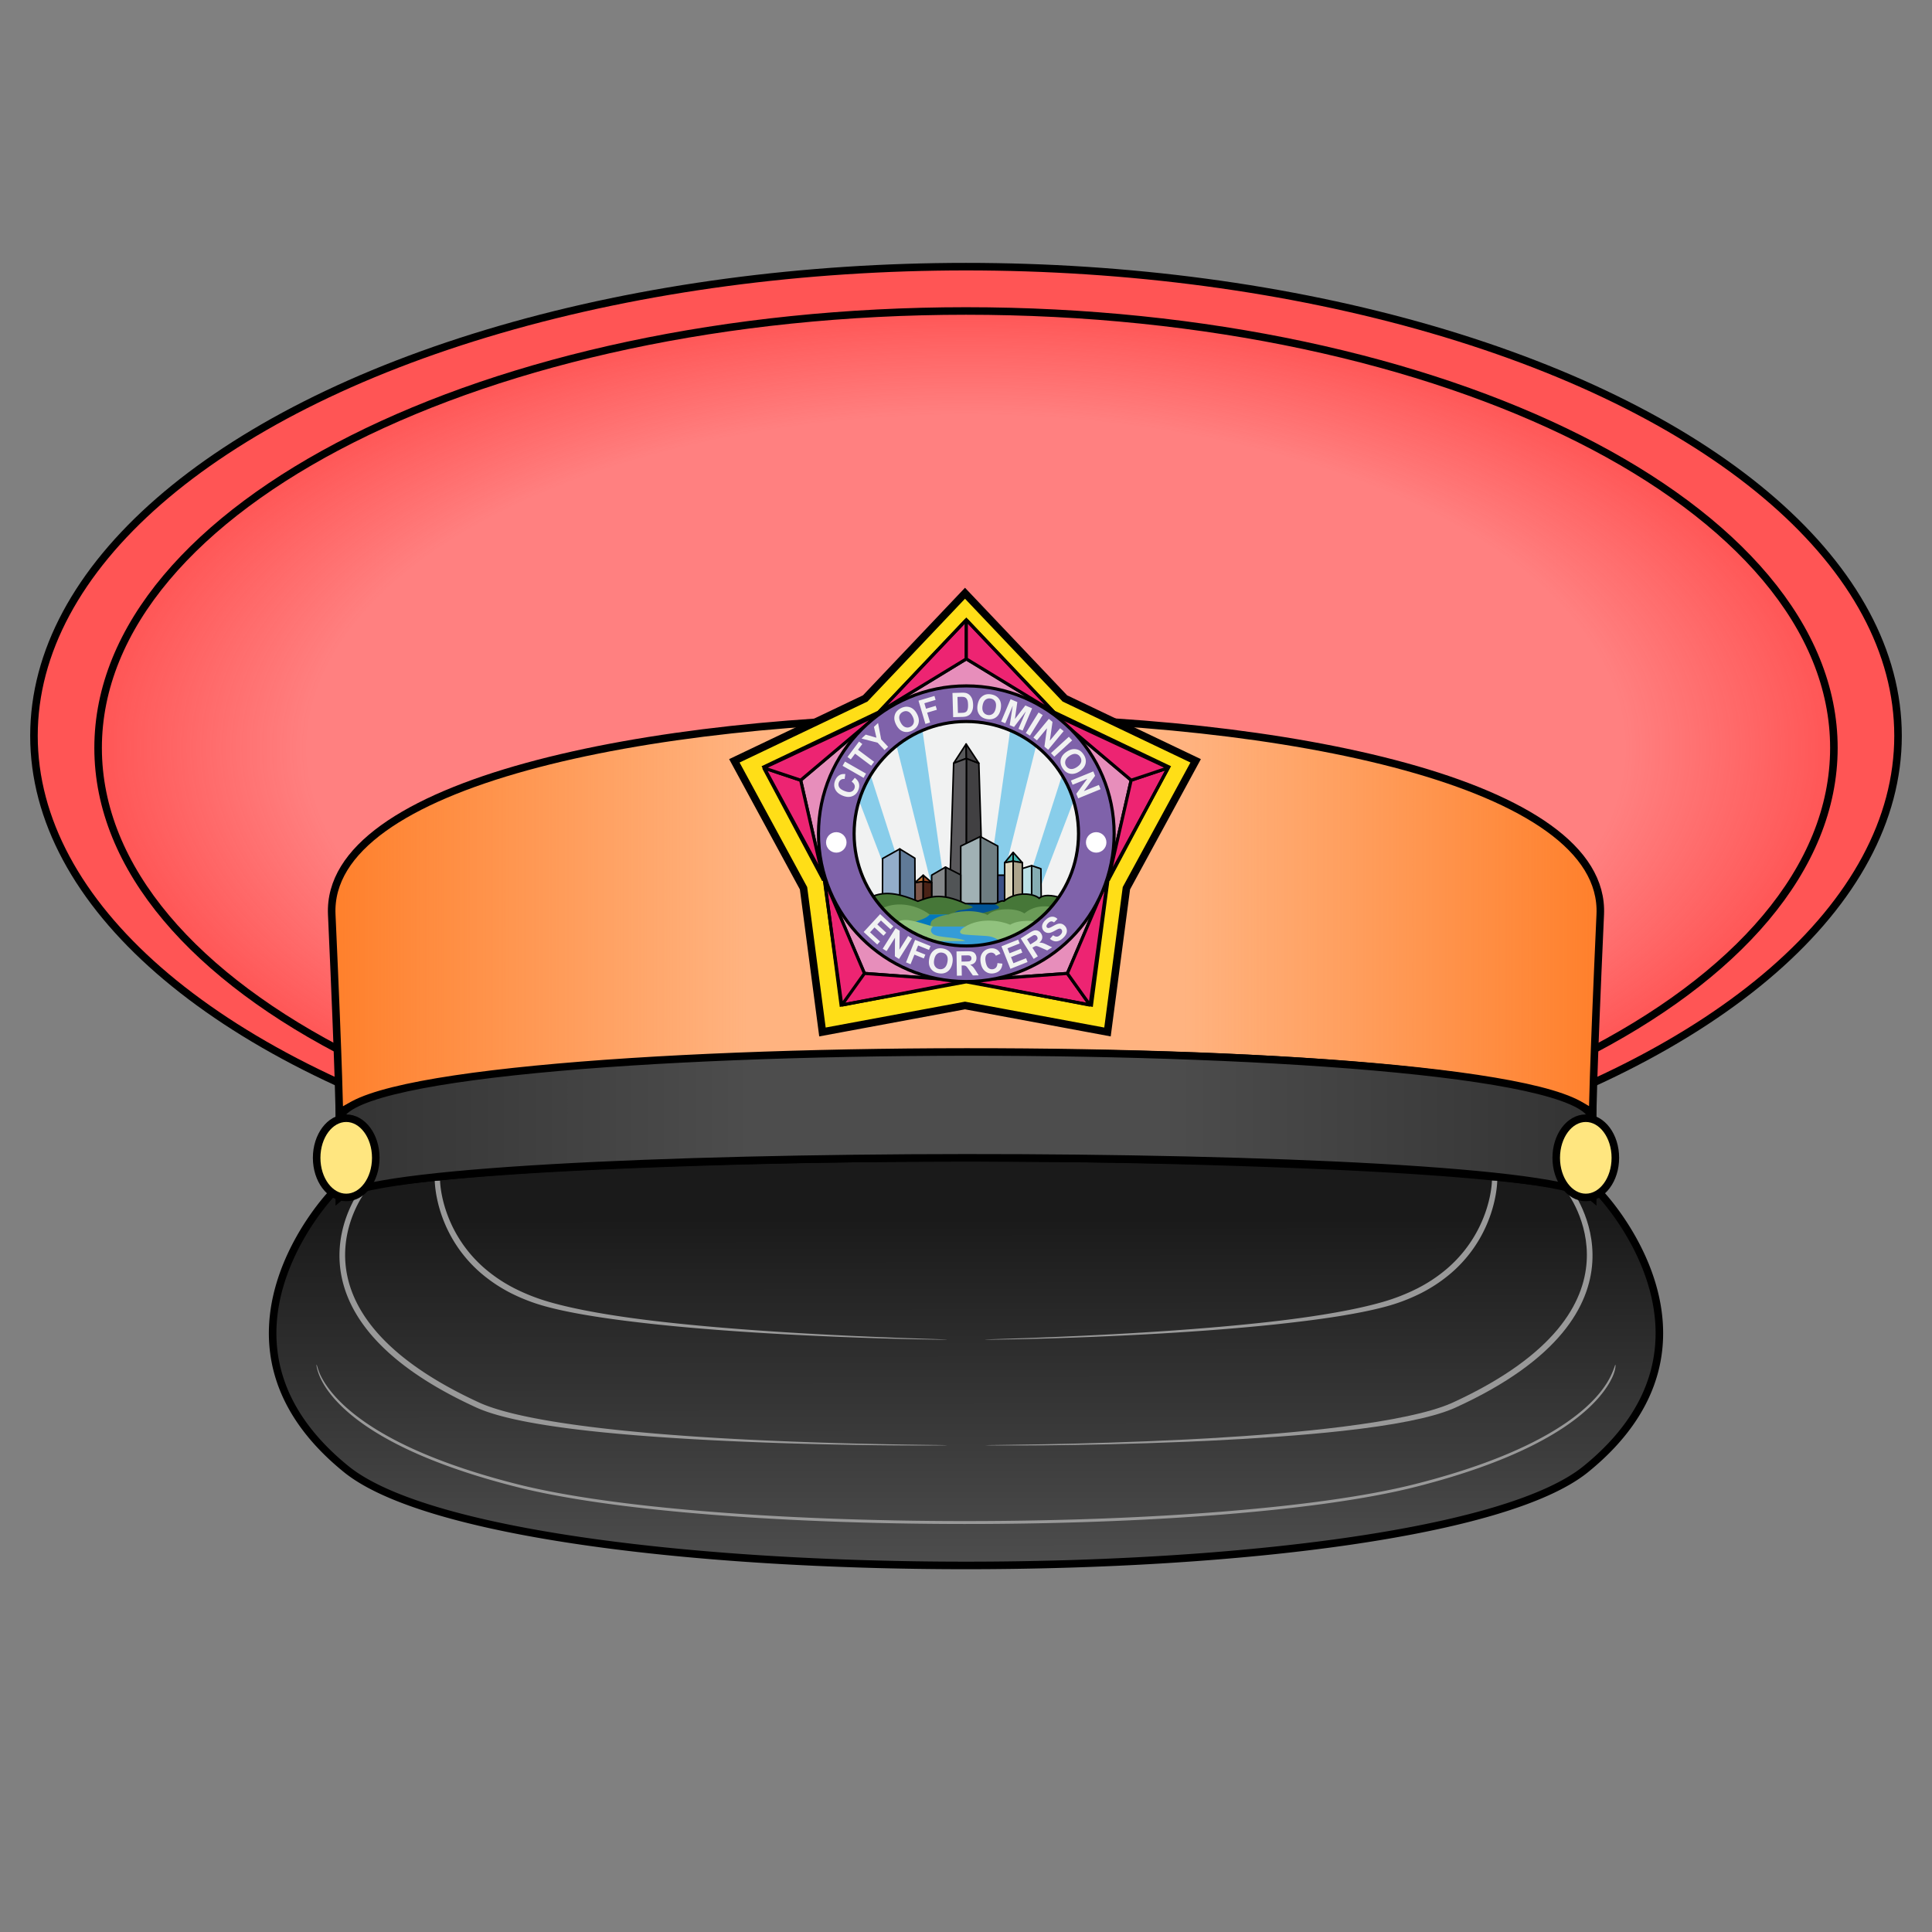 <svg xmlns="http://www.w3.org/2000/svg" xmlns:xlink="http://www.w3.org/1999/xlink" viewBox="0 0 256 256">
    <rect x="0" y="0" width="256" height="256" fill="#808080" stroke="none"/>
    <defs>
        <linearGradient id="innoGrad4">
            <stop offset="0" stop-color="#333"/>
            <stop offset=".33" stop-color="#4d4d4d"/>
            <stop offset=".655" stop-color="#4d4d4d"/>
            <stop offset="1" stop-color="#333"/>
        </linearGradient>
        <linearGradient id="innoGrad3">
            <stop offset="0" stop-color="#ff7f2a"/>
            <stop offset=".328" stop-color="#ff7f2a" stop-opacity="0"/>
            <stop offset=".671" stop-color="#ff7f2a" stop-opacity="0"/>
            <stop offset="1" stop-color="#ff7f2a"/>
        </linearGradient>
        <linearGradient id="innoGrad2">
            <stop offset="0" stop-color="#ff2a2a" stop-opacity="0"/>
            <stop offset=".756" stop-color="#ff2a2a" stop-opacity="0"/>
            <stop offset="1" stop-color="#ff2a2a" stop-opacity=".502"/>
        </linearGradient>
        <linearGradient id="innoGrad1">
            <stop offset="0" stop-color="#1a1a1a"/>
            <stop offset="1" stop-color="#4d4d4d"/>
        </linearGradient>
        <linearGradient id="linearGradient935" x1="128.441" x2="128.477" y1="161.458" y2="206.989" gradientUnits="userSpaceOnUse" xlink:href="#innoGrad1"/>
        <radialGradient id="radialGradient926" cx="128" cy="99.099" r="115.5" fx="128" fy="99.099" gradientTransform="matrix(1 0 0 .506 0 48.999)" gradientUnits="userSpaceOnUse" xlink:href="#innoGrad2"/>
        <linearGradient id="linearGradient951" x1="43.447" x2="212.553" y1="121.54" y2="121.54" gradientUnits="userSpaceOnUse" xlink:href="#innoGrad3"/>
        <linearGradient id="linearGradient963" x1="44.458" x2="211.542" y1="149.325" y2="149.325" gradientUnits="userSpaceOnUse" xlink:href="#innoGrad4"/>
    </defs>
    <g>
        <ellipse cx="128" cy="97.5" fill="#f55" stroke="#000" stroke-miterlimit="10" rx="123.5" ry="62.167"/>
        <path fill="#ff8080" d="M243 99.102c0 31.964-51.492 57.888-115 57.888-63.505 0-115-25.924-115-57.888 0-31.979 51.495-57.895 115-57.895 63.508 0 115 25.916 115 57.895z"/>
        <path fill="url(#radialGradient926)" stroke="#000" stroke-miterlimit="10" d="M243 99.102c0 31.964-51.492 57.888-115 57.888-63.505 0-115-25.924-115-57.888 0-31.979 51.495-57.895 115-57.895 63.508 0 115 25.916 115 57.895z"/>
        <path fill="url(#linearGradient935)" stroke="#000" stroke-miterlimit="10" d="M81.042 154.416c-31.246 1.342-37.092 3.752-37.092 3.752s-18.824 19.666 1.926 36.5c20.972 17.015 143.278 17.014 164.25 0 20.75-16.834 1.926-36.5 1.926-36.5s-5.847-2.41-37.093-3.752a1095.933 1095.933 0 0 0-93.917 0z"/>
        <path fill="#ffb380" d="M44.958 147.5s0-4.166-1-26.333c-1.57-34.813 169.654-34.813 168.084 0-1 22.167-1 26.333-1 26.333-14.877-11.572-153.538-9.758-166.084 0z"/>
        <path fill="url(#linearGradient951)" stroke="#000" stroke-miterlimit="10" d="M44.958 147.5s0-4.166-1-26.333c-1.57-34.813 169.654-34.813 168.084 0-1 22.167-1 26.333-1 26.333-14.877-11.572-153.538-9.758-166.084 0z"/>
        <path fill="#999" d="M58.312 156.44c.001.003.016 2.962 1.85 6.496a17.34 17.34 0 0 0 4.273 5.313 19.896 19.896 0 0 0 3.885 2.536 25.993 25.993 0 0 0 4.399 1.713c3.52 1.028 8.457 1.875 13.93 2.525l.41.048c5.629.657 11.772 1.138 17.461 1.49 11.38.705 20.939.893 20.938.94 0 .047-9.563-.062-20.953-.673-5.695-.306-11.848-.737-17.493-1.337l-.411-.044c-5.477-.593-10.474-1.318-14.07-2.277a24.605 24.605 0 0 1-4.558-1.687 20.157 20.157 0 0 1-4.052-2.622 17.708 17.708 0 0 1-4.443-5.574c-1.868-3.675-1.861-6.807-1.874-6.842z"/>
        <path fill="#999" d="M48.403 157.933c.01-.013-.409.52-.915 1.472-.173.327-.357.703-.538 1.123-.71 1.648-1.368 3.965-1.19 6.658.178 2.686 1.189 5.768 3.85 8.963 2.665 3.2 6.998 6.526 13.839 9.675.086.04.174.08.264.119 1.441.627 3.405 1.193 5.764 1.7 2.503.537 5.434 1.003 8.622 1.405 5.45.688 11.639 1.187 17.705 1.534 1.031.06 2.058.114 3.077.166 14.035.705 26.577.702 26.577.753 0 .05-12.542.131-26.59-.455-1.02-.042-2.049-.088-3.08-.138-6.073-.293-12.278-.706-17.753-1.313-3.203-.356-6.16-.779-8.697-1.285-2.382-.476-4.41-1.028-5.923-1.674-.096-.04-.19-.082-.282-.124-6.921-3.159-11.366-6.543-14.126-9.862-2.763-3.323-3.824-6.566-3.998-9.416-.174-2.844.537-5.275 1.284-6.99.19-.44.385-.832.567-1.173.533-.997.972-1.564.981-1.576zM198.396 156.445c-.013.035-.006 3.167-1.874 6.842a17.707 17.707 0 0 1-4.443 5.574 20.16 20.16 0 0 1-4.052 2.622 24.61 24.61 0 0 1-4.558 1.687c-3.596.958-8.593 1.683-14.07 2.276l-.411.044c-5.645.6-11.799 1.03-17.493 1.336-11.39.612-20.952.721-20.953.674 0-.047 9.559-.236 20.937-.94 5.69-.352 11.833-.833 17.462-1.49l.41-.048c5.472-.65 10.41-1.497 13.93-2.524a25.999 25.999 0 0 0 4.4-1.713 19.899 19.899 0 0 0 3.885-2.536 17.34 17.34 0 0 0 4.272-5.314c1.835-3.534 1.849-6.493 1.85-6.494z"/>
        <path fill="#999" d="M208.159 157.494c.01.012.448.58.98 1.576.183.341.377.734.568 1.173.747 1.715 1.458 4.146 1.284 6.99-.174 2.85-1.235 6.094-3.999 9.417-2.76 3.318-7.205 6.703-14.126 9.862-.092.042-.186.083-.282.124-1.513.646-3.54 1.198-5.923 1.674-2.537.506-5.494.93-8.697 1.285-5.474.607-11.68 1.02-17.752 1.312-1.032.05-2.06.096-3.08.139-14.048.585-26.59.505-26.59.454 0-.05 12.542-.048 26.576-.753 1.02-.051 2.046-.106 3.077-.165 6.067-.347 12.255-.846 17.705-1.534 3.188-.402 6.119-.868 8.622-1.406 2.36-.506 4.323-1.072 5.764-1.7.09-.039.178-.078.264-.118 6.842-3.15 11.174-6.476 13.84-9.676 2.66-3.195 3.672-6.276 3.85-8.963.178-2.693-.48-5.01-1.19-6.658-.18-.42-.365-.796-.538-1.123-.506-.953-.924-1.485-.914-1.472z"/>
        <path fill="#999" d="M214.042 180.834c-.042-.003-.155.557-.627 1.524a26.47 26.47 0 0 1-.038.077c-.48.963-1.365 2.298-3.011 3.83-3.381 3.144-9.98 7.124-22.87 10.386-6.44 1.63-15.484 2.855-25.837 3.672-10.352.817-22.005 1.226-33.659 1.227h-.068c-12.906 0-24.39-.498-33.59-1.224-11.921-.94-20.315-2.275-25.838-3.674-9.146-2.318-14.315-4.804-16.984-6.272-2.871-1.579-4.714-3.031-5.888-4.114-1.473-1.36-2.481-2.685-3.088-3.888-.4-.792-.552-1.546-.586-1.544-.078.006.086.83.434 1.616.556 1.255 1.554 2.643 3.028 4.043 1.18 1.122 3.028 2.6 5.925 4.203 2.696 1.492 7.886 3.992 17.067 6.32 5.551 1.408 13.968 2.746 25.9 3.69 9.211.728 20.704 1.227 33.62 1.23H128c11.662 0 23.326-.408 33.69-1.228 10.36-.819 19.429-2.048 25.898-3.691 12.928-3.283 19.58-7.303 22.994-10.522 1.662-1.567 2.555-2.942 3.03-3.945l.038-.08c.464-1.017.434-1.633.392-1.636z"/>
        <path fill="url(#linearGradient963)" stroke="#000" stroke-miterlimit="10" d="M44.958 158.668v-10.167c0-12.02 166.084-12.272 166.084-.001v10.168c-8.229-7.095-158.074-6.905-166.084 0z"/>
        <ellipse cx="45.875" cy="153.418" fill="#ffe680" stroke="#000" stroke-miterlimit="10" rx="3.917" ry="5.25"/>
        <ellipse cx="210.125" cy="153.418" fill="#ffe680" stroke="#000" stroke-miterlimit="10" rx="3.917" ry="5.25"/>
    </g>
    <g transform="matrix(.413 0 0 .413 302.795 32.721)">
        <path fill="#ffde17" stroke="#000" stroke-miterlimit="10" stroke-width="2.423" d="M-475.357 205.754l-22.195-40.883 41.986-20.019 32.014-33.747 32.038 33.747 41.962 20.019-22.22 40.883-6.066 46.113-45.714-8.498-45.738 8.498z"/>
        <path fill="#e78ebb" stroke="#000" stroke-linejoin="bevel" stroke-miterlimit="10" d="M-451.253 149.308h56.256l-28.136-17.142zM-476.278 171.09l7.348 32.103 17.826-53.357zM-468.726 202.767l12.91 30.311 32.845 2.419zM-377.593 203.193l-17.826-53.357 25.174 21.254z"/>
        <path fill="#e78ebb" stroke="#000" stroke-linejoin="bevel" stroke-miterlimit="10" d="M-390.707 233.078l-32.845 2.419 45.755-32.73z"/>
        <path fill="#ed2472" stroke="#000" stroke-linejoin="bevel" stroke-miterlimit="10" d="M-423.133 132.166l-28.12 17.142 28.12-29.642z"/>
        <path fill="#ed2472" stroke="#000" stroke-linejoin="bevel" stroke-miterlimit="10" d="M-394.997 149.308l-28.136-17.142v-12.5zM-468.93 203.193l-19.203-36.063 11.855 3.96z"/>
        <path fill="#ed2472" stroke="#000" stroke-linejoin="bevel" stroke-miterlimit="10" d="M-476.278 171.09l-11.855-3.96 37.029-17.294zM-463.088 243.245l7.273-10.167 32.844 2.419zM-463.088 243.245l-5.638-40.478 12.91 30.311zM-370.245 171.09l-7.348 32.103 19.203-36.063z"/>
        <path fill="#ed2472" stroke="#000" stroke-linejoin="bevel" stroke-miterlimit="10" d="M-395.42 149.836l25.175 21.254 11.855-3.96zM-423.552 235.497l40.117 7.748-7.272-10.167z"/>
        <path fill="#ed2472" stroke="#000" stroke-linejoin="bevel" stroke-miterlimit="10" d="M-390.707 233.078l7.272 10.167 5.638-40.478z"/>
        <path fill="none" stroke="#000" stroke-miterlimit="10" d="M-394.997 149.246l36.864 17.585-19.512 35.908-5.33 40.506-40.158-7.461-40.175 7.461-5.328-40.506-19.497-35.908 36.88-17.585 28.12-29.642z"/>
        <circle cx="-423.133" cy="188.26" r="47.429" fill="#7f62aa" stroke="#000" stroke-miterlimit="10"/>
        <path fill="#88cdea" d="M-387.133 188.26c0 19.877-16.121 36-36 36-19.881 0-36-16.123-36-36 0-19.882 16.119-36.001 36-36.001 19.879-.001 36 16.118 36 36.001z"/>
        <g fill="#f1f2f2">
            <path d="M-459.925 171.552l1.013-1.233c.7.532 1.14 1.126 1.322 1.783.18.657.116 1.372-.194 2.146-.384.958-1.026 1.614-1.928 1.969-.902.355-1.92.305-3.055-.15-1.201-.481-2.01-1.165-2.425-2.051-.416-.886-.421-1.834-.017-2.844.354-.882.9-1.495 1.644-1.837.44-.205.98-.273 1.625-.206l-.233 1.58c-.408-.064-.775-.005-1.1.179-.325.184-.565.47-.72.856-.214.535-.196 1.045.055 1.532.25.486.805.902 1.665 1.246.912.365 1.627.461 2.146.289.519-.173.883-.522 1.093-1.047.155-.387.166-.769.03-1.146-.134-.378-.441-.733-.921-1.066zM-456.086 170.334l-6.745-3.858.779-1.362 6.745 3.858zM-453.648 166.446l-5.17-3.866-1.381 1.846-1.053-.787 3.698-4.945 1.053.788-1.377 1.842 5.17 3.867zM-449.356 161.443l-2.237-2.385-5.154-1.335 1.34-1.258 3.438.991-.796-3.468 1.318-1.236 1.002 5.244 2.23 2.378zM-445.61 153.36c-.366-.701-.57-1.345-.61-1.93a3.66 3.66 0 0 1 .147-1.28c.125-.42.313-.782.565-1.085.334-.406.78-.756 1.34-1.05 1.015-.531 1.99-.642 2.93-.332.938.311 1.7 1.026 2.288 2.146.582 1.111.735 2.139.46 3.083-.275.944-.918 1.681-1.93 2.21-1.023.536-2.001.65-2.932.342s-1.683-1.008-2.257-2.104zm1.409-.797c.408.78.897 1.276 1.468 1.49.57.214 1.133.175 1.687-.115s.904-.728 1.05-1.313c.146-.585.01-1.277-.408-2.075-.413-.789-.895-1.287-1.443-1.494-.55-.207-1.11-.161-1.683.14-.573.3-.932.738-1.077 1.315-.144.576-.01 1.26.406 2.052zM-436.252 153.029l-2.216-7.448 5.106-1.519.375 1.26-3.602 1.072.524 1.763 3.109-.925.375 1.26-3.11.925.943 3.165zM-427.575 143.098l2.866-.082c.646-.019 1.14.017 1.482.106.459.122.856.349 1.19.682.336.333.595.746.778 1.237.185.491.286 1.101.308 1.829.018.639-.046 1.192-.191 1.66-.18.571-.442 1.036-.793 1.396-.265.272-.626.49-1.084.651-.343.119-.804.187-1.383.204l-2.951.084zm1.606 1.269l.146 5.145 1.17-.034c.439-.012.754-.046.947-.101.253-.071.46-.185.624-.341.164-.156.293-.41.389-.761.096-.351.136-.827.119-1.427-.017-.6-.083-1.06-.198-1.378-.115-.318-.271-.565-.467-.74a1.497 1.497 0 0 0-.736-.345c-.221-.043-.65-.056-1.29-.038zM-419.51 146.908c.139-.779.372-1.412.699-1.899.244-.358.544-.666.9-.921a3.008 3.008 0 0 1 1.11-.512c.514-.117 1.08-.119 1.704-.008 1.127.202 1.966.712 2.518 1.532.552.82.717 1.853.494 3.098-.221 1.235-.73 2.141-1.524 2.719-.796.577-1.756.766-2.88.565-1.138-.203-1.98-.712-2.527-1.525-.547-.815-.712-1.831-.494-3.049zm1.6.233c-.154.866-.071 1.558.249 2.077.32.519.788.833 1.403.943.616.11 1.16-.021 1.635-.395.475-.373.79-1.003.949-1.89.156-.876.08-1.565-.227-2.065s-.78-.807-1.416-.92c-.636-.114-1.188.013-1.656.38-.467.366-.78.989-.936 1.87zM-411.964 152.254l3.032-7.154 2.162.917-.771 5.43 3.352-4.336 2.167.918-3.032 7.154-1.343-.569 2.388-5.632-3.808 5.03-1.391-.589.972-6.231-2.387 5.631zM-404.047 155.964l4.095-6.604 1.333.827-4.095 6.604zM-401.61 157.39l4.959-5.982 1.176.974-.863 6.025 3.312-3.995 1.122.93-4.96 5.982-1.211-1.005.822-5.9-3.234 3.901zM-395.965 162.399l5.734-5.244 1.059 1.158-5.734 5.243zM-390.994 161.99c.655-.444 1.27-.719 1.849-.824a3.667 3.667 0 0 1 1.288.001c.432.076.813.223 1.143.438.44.286.84.69 1.194 1.214.643.948.862 1.905.66 2.873-.202.968-.827 1.806-1.874 2.516-1.04.704-2.043.972-3.012.805-.97-.167-1.773-.723-2.414-1.667-.648-.957-.872-1.915-.671-2.875.2-.96.812-1.787 1.837-2.481zm.95 1.309c-.728.494-1.166 1.036-1.313 1.627-.148.591-.047 1.146.305 1.664.35.518.825.816 1.423.896.598.079 1.27-.134 2.016-.64.737-.5 1.178-1.034 1.32-1.603.144-.569.035-1.121-.328-1.656-.362-.536-.84-.843-1.428-.921-.59-.078-1.255.131-1.994.633zM-389.58 171.204l7.193-2.939.577 1.413-3.601 4.907 4.804-1.963.55 1.35-7.191 2.939-.596-1.457 3.506-4.816-4.69 1.917z"/>
        </g>
        <g fill="#f1f2f2">
            <path d="M-456.063 219.786l5.28-5.725 4.245 3.916-.894.968-3.088-2.849-1.171 1.269 2.874 2.651-.89.965-2.874-2.651-1.438 1.558 3.198 2.95-.89.965zM-449.953 225.153l4.144-6.595 1.295.814-.068 6.1 2.768-4.403 1.237.777-4.144 6.594-1.336-.839.044-5.972-2.702 4.301zM-442.478 229.533l2.912-7.224 4.952 1.996-.493 1.223-3.493-1.408-.69 1.709 3.017 1.216-.493 1.223-3.016-1.216-1.237 3.069zM-435.028 228.369c.155-.777.402-1.407.74-1.889.25-.354.558-.656.92-.905a3.016 3.016 0 0 1 1.125-.49c.516-.106 1.085-.098 1.707.026 1.125.225 1.956.754 2.492 1.587s.68 1.871.432 3.114c-.246 1.233-.774 2.131-1.583 2.693-.81.563-1.775.731-2.897.508-1.136-.227-1.97-.754-2.501-1.58-.533-.827-.677-1.848-.435-3.064zm1.6.266c-.173.865-.104 1.561.206 2.086.31.526.773.851 1.388.974.615.123 1.164.002 1.646-.362.483-.364.813-.988.989-1.874.175-.876.113-1.566-.184-2.074-.298-.507-.765-.824-1.4-.951-.635-.127-1.191-.012-1.667.347s-.803.975-.978 1.854zM-426.154 233.811l-.126-7.788 3.31-.054c.832-.013 1.437.047 1.816.181.38.134.686.378.918.731.232.354.354.762.36 1.222.009.585-.155 1.07-.491 1.456-.338.387-.848.635-1.53.745.345.192.628.406.855.64.225.233.529.65.914 1.25l.977 1.503-1.881.031-1.164-1.677c-.414-.599-.696-.976-.847-1.131a1.2 1.2 0 0 0-.478-.316c-.167-.056-.432-.081-.793-.075l-.32.006.054 3.251zm1.5-4.52l1.163-.02c.754-.012 1.225-.052 1.41-.118a.842.842 0 0 0 .437-.336c.104-.158.154-.354.15-.587-.004-.263-.078-.473-.221-.632-.143-.159-.342-.258-.596-.296-.128-.016-.511-.019-1.148-.008l-1.227.02zM-413.145 229.763l1.588.185c-.066.879-.328 1.573-.783 2.081-.455.509-1.094.843-1.914 1.002-1.016.197-1.918.012-2.705-.555-.79-.567-1.3-1.452-1.533-2.655-.246-1.272-.11-2.324.412-3.156.52-.831 1.314-1.351 2.387-1.559.936-.182 1.748-.053 2.439.387.412.26.764.679 1.055 1.257l-1.457.661a1.643 1.643 0 0 0-.748-.829c-.33-.174-.701-.221-1.111-.141-.566.109-.988.402-1.262.877-.273.476-.322 1.169-.146 2.08.188.967.496 1.621.924 1.964.426.343.918.46 1.475.353.41-.08.738-.278.982-.597.245-.319.376-.77.397-1.355zM-408.987 231.612l-2.873-7.239 5.367-2.13.486 1.225-3.906 1.55.637 1.604 3.635-1.442.484 1.22-3.635 1.442.78 1.971 4.046-1.605.484 1.22zM-401.516 228.43l-4.158-6.585 2.799-1.768c.703-.444 1.252-.708 1.645-.791a1.797 1.797 0 0 1 1.166.147c.383.181.695.467.94.856.314.494.427.993.339 1.499-.088.505-.393.982-.918 1.431.393-.014.746.021 1.06.104.315.082.792.279 1.433.591l1.615.777-1.59 1.004-1.865-.826c-.666-.296-1.104-.472-1.313-.525a1.206 1.206 0 0 0-.572-.021c-.172.04-.412.156-.717.349l-.27.17 1.736 2.749zm-1.07-4.64l.984-.621c.637-.403 1.02-.682 1.143-.836a.838.838 0 0 0 .197-.514 1.015 1.015 0 0 0-.176-.579c-.141-.222-.313-.363-.518-.425-.205-.062-.426-.042-.664.058-.117.054-.445.25-.984.591l-1.037.655zM-396.307 221.98l1.02-1.149c.419.314.812.464 1.183.449.369-.015.73-.185 1.08-.51.37-.344.578-.682.62-1.014.044-.332-.032-.603-.228-.813a.705.705 0 0 0-.438-.234c-.168-.021-.383.024-.645.137-.178.079-.563.281-1.154.606-.76.42-1.37.634-1.826.642-.641.011-1.172-.21-1.59-.662a2.012 2.012 0 0 1-.51-1.046c-.071-.406-.012-.819.176-1.239.189-.42.502-.834.94-1.24.718-.665 1.403-1.008 2.056-1.029.654-.021 1.234.222 1.738.729l-1.107 1.12c-.32-.248-.621-.361-.904-.34-.281.022-.584.184-.908.484-.336.311-.533.623-.596.937a.565.565 0 0 0 .145.524.601.601 0 0 0 .494.188c.258-.013.729-.213 1.412-.601.686-.387 1.227-.635 1.627-.742.4-.107.789-.109 1.17-.005.379.105.736.338 1.07.699.303.327.496.718.58 1.172.082.455.02.905-.182 1.353-.203.448-.553.9-1.051 1.36-.721.669-1.43 1.017-2.127 1.041-.695.025-1.377-.247-2.045-.817z"/>
        </g>
        <circle cx="-464.847" cy="191.046" r="2.786" fill="#fff" stroke="#fff" stroke-miterlimit="10"/>
        <circle cx="-381.466" cy="191.046" r="2.786" fill="#fff" stroke="#fff" stroke-miterlimit="10"/>
        <path fill="#f1f2f2" d="M-418.794 223.614l9.729-68.502s-4.24-2.852-14.068-2.854c-9.828-.002-14.06 2.85-14.06 2.85l9.729 68.536zM-437.193 221.409l-16.654-51.936s1.27-2.088 4.047-5.225c2.776-3.137 4.28-4.181 4.28-4.181l15.887 63.305s-1.396-.03-4-.707c-2.604-.677-3.56-1.256-3.56-1.256zM-457.547 177.666l15.892 41.466s-4.561-2.383-7.946-6.475c-3.86-4.665-4.64-5.969-6.81-10.646-2.168-4.677-2.451-9.327-2.451-9.327s-.563-3.938 0-8.854c.563-4.916 1.315-6.164 1.315-6.164zM-409.051 221.409l16.653-51.936s-1.271-2.088-4.048-5.225c-2.776-3.137-4.28-4.181-4.28-4.181l-15.886 63.305s1.396-.03 4-.707c2.604-.677 3.56-1.256 3.56-1.256zM-388.697 177.666l-15.892 41.466s4.562-2.383 7.946-6.475c3.858-4.665 4.639-5.969 6.809-10.646 2.17-4.677 2.45-9.327 2.45-9.327s.564-3.938 0-8.854c-.562-4.916-1.313-6.164-1.313-6.164z"/>
        <path fill="#414042" stroke="#000" stroke-linejoin="round" stroke-width=".5" d="M-417.966 202.164l-1.147-36.515-4-1.545-.013 39.477z"/>
        <path fill="#58595b" stroke="#000" stroke-linejoin="round" stroke-width=".5" d="M-427.191 165.649l4-6.172.078 4.627z"/>
        <path fill="#414042" stroke="#000" stroke-linejoin="round" stroke-width=".5" d="M-423.113 164.104l4 1.545-4.078-6.172z"/>
        <path fill="#59585b" stroke="#000" stroke-linejoin="round" stroke-width=".5" d="M-427.191 165.649l4.078-1.545-.066 39.477-5.16-1.417z"/>
        <path fill="#6e7d81" stroke="#000" stroke-linejoin="round" stroke-width=".5" d="M-413.031 192.234l-5.604-3.061v21.668h5.604z"/>
        <path fill="#a1b1b4" stroke="#000" stroke-linejoin="round" stroke-width=".5" d="M-418.635 210.841l-6.29-.001v-18.606l6.29-3.061z"/>
        <path fill="#515456" stroke="#000" stroke-linejoin="round" stroke-width=".5" d="M-429.802 210.846l4.878-.006v-9.378l-4.878-2.489z"/>
        <path fill="#848789" stroke="#000" stroke-linejoin="round" stroke-width=".5" d="M-434.251 201.553l4.449-2.58v11.873l-4.45-.008z"/>
        <path fill="#7c564a" stroke="#000" stroke-linejoin="round" stroke-width=".5" d="M-439.576 203.904v6.932l2.616-.001v-7.254z"/>
        <path fill="#492216" stroke="#000" stroke-linejoin="round" stroke-width=".5" d="M-436.96 210.835v-7.254l2.709.323v6.934z"/>
        <path fill="#607a97" stroke="#000" stroke-linejoin="round" stroke-width=".5" d="M-444.48 210.835l4.904.001-.053-14.711-4.851-2.984z"/>
        <path fill="#93adca" stroke="#000" stroke-linejoin="round" stroke-width=".5" d="M-449.991 196.216l5.51-3.075v17.694l-5.54-.001z"/>
        <path fill="#85adb3" stroke="#000" stroke-linejoin="round" stroke-width=".5" d="M-402.17 210.846V198.5l2.969 1.003.117 11.343z"/>
        <path fill="#b9e0e6" stroke="#000" stroke-linejoin="round" stroke-width=".5" d="M-402.17 210.846l-2.983-.011V199.42l2.983-.92z"/>
        <path fill="#3b5086" stroke="#000" stroke-linejoin="round" stroke-width=".5" d="M-410.836 201.565v9.27l-2.195.006v-9.276z"/>
        <path fill="#42b3ae" stroke="#000" stroke-linejoin="round" stroke-width=".5" d="M-408.106 194.23l2.953 3.343-2.953-.502zM-408.106 194.23l-2.73 3.343 2.73-.502z"/>
        <path fill="#aca48c" stroke="#000" stroke-linejoin="round" stroke-width=".5" d="M-405.153 210.835v-13.262l-2.953-.502v13.775z"/>
        <path fill="#dfd8bf" stroke="#000" stroke-linejoin="round" stroke-width=".5" d="M-410.836 210.835l2.73.011v-13.775l-2.73.502z"/>
        <path fill="#954520" stroke="#000" stroke-linejoin="round" stroke-width=".5" d="M-434.251 203.904l-2.71-.323v-2.016z"/>
        <path fill="#c87532" stroke="#000" stroke-linejoin="round" stroke-width=".5" d="M-439.576 203.904l2.616-.323v-2.016z"/>
        <path fill="#467738" d="M-453.048 208.29c4.569-1.815 9.29-.457 14.375 1.626 3.582-1.25 7.019-3.034 15.31.771l9 .021c1.12.079 2.289-1.188 3.314-.834 4.044-3.291 9.544-2.416 11.292-.916 1.96-1.749 6.3-.314 6.3-.314s-9.676 15.647-29.676 15.616c-20-.031-29.915-15.97-29.915-15.97z"/>
        <path fill="#005396" d="M-427.57 214.874s.084-1.813 2.647-2.094c.54-.06 3.167-.483 3.75-.822.607-.354-1.918-.975-2.188-1.271l9 .021s2.777 1.104 1.31 1.591c-4.122 1.367-6.788 1.877-6.788 1.877z"/>
        <path fill="#6a9b57" d="M-450.02 212.196c3.482-1.902 9.892-1.896 15.142 1.979h6.07c2.488-1.135 8.675-1.761 12.509.157 2.129-2.252 9.043-2.46 11.795-.5 3.833-3.263 8.643-2.067 8.643-2.067s-10.765 12.488-27.272 12.495c-16.443.007-26.887-12.064-26.887-12.064z"/>
        <path fill="#0378bd" d="M-434.878 214.176s-.444.705-2.082 1.396c-1.856.784-4.872 1.58-3.713 1.831 1.099.238 4.916 1.042 5.509.856.788-.246.28-1.625 1.219-2.32 1.989-1.475 5.137-1.764 5.137-1.764h-6.07z"/>
        <path fill="#91c27e" d="M-445.258 216.624c2.27-1.524 5.835-.258 11.438 1.415l10.269.044c5.086-3.045 11.46-1.92 14.487-.625 3.057-1.878 8.39-1.064 8.39-1.064s-9.958 8.48-23.124 8.105c-14.664-.418-21.46-7.875-21.46-7.875z"/>
        <path fill="#359cd7" d="M-423.478 218.039s-2.817 1.585-1.093 2.377c.727.334 4.603.414 7.959.656 2.823.204 4 1.594 4 1.594s-6.386 2.041-11.188 1.833c-4.802-.208-11.08-1.878-11.08-1.878s12.203.294 11.327-.08c-2.781-1.188-8.612-.844-10.237-2.094-1.533-1.18-.031-2.408-.031-2.408z"/>
        <path fill="none" stroke="#000" stroke-miterlimit="10" stroke-width=".5" d="M-453.048 208.29c4.569-1.815 9.29-.457 14.375 1.626 3.582-1.25 7.019-3.034 15.31.771l9 .021c1.12.079 2.289-1.188 3.314-.834 4.044-3.291 9.544-2.416 11.292-.916 1.96-1.749 6.3-.314 6.3-.314s-9.676 15.647-29.676 15.616c-20-.031-29.915-15.97-29.915-15.97z"/>
        <path fill="none" stroke="#000" stroke-miterlimit="10" d="M-387.133 188.26c0 19.877-16.121 36-36 36-19.881 0-36-16.123-36-36 0-19.882 16.119-36.001 36-36.001 19.879-.001 36 16.118 36 36.001z"/>
    </g>
</svg>
